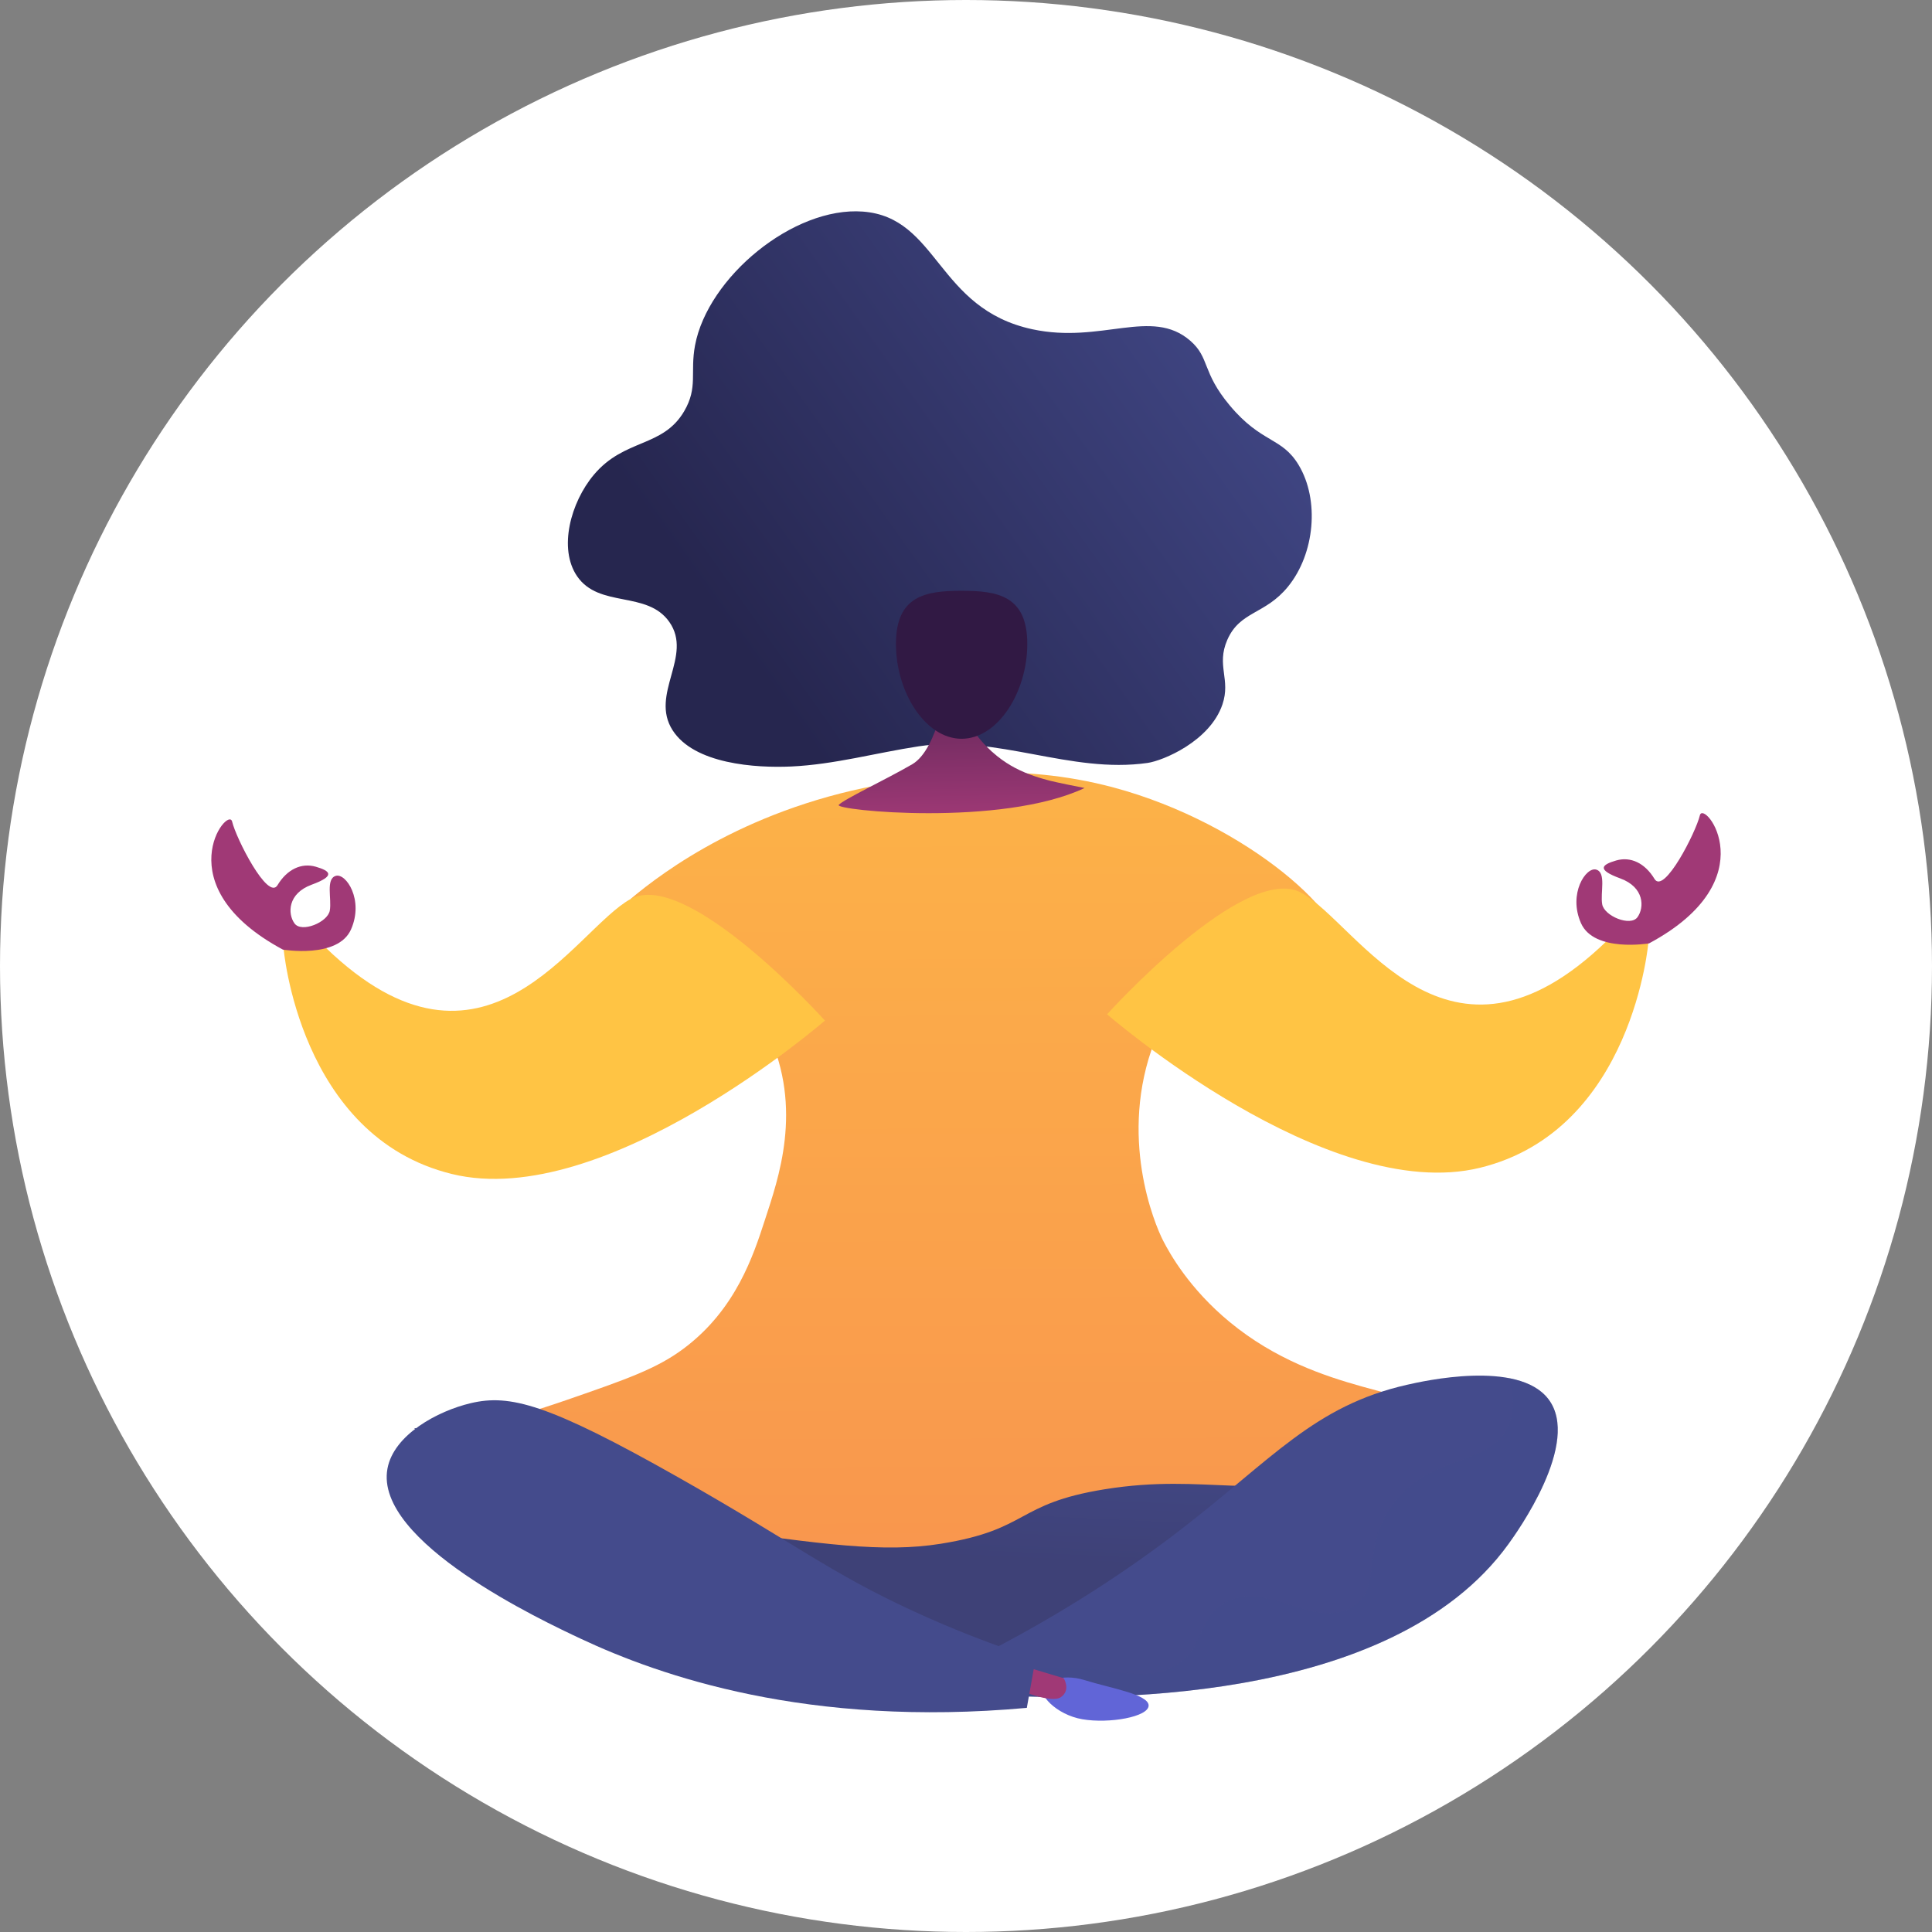 <svg width="512" height="512" viewBox="0 0 512 512" fill="none" xmlns="http://www.w3.org/2000/svg">
<rect x="0" y="0" width="512" height="512" fill="#808080" stroke="none"/>
<circle cx="256" cy="256" r="256" fill="white"/>
<path d="M304.123 202.186C308.178 201.602 320.629 196.465 323.956 186.692C326.225 180.026 322.275 176.393 325.239 169.592C328.608 161.867 335.285 162.923 341.354 155.442C348.443 146.714 349.732 132.507 344.155 123.231C339.658 115.751 334.355 117.56 325.901 107.448C318.423 98.513 320.674 94.853 315.426 90.291C305.191 81.412 291.906 91.182 273.613 87.263C248.201 81.82 248.696 57.585 228.669 56.072C210.256 54.686 187.56 73.496 184.189 91.544C182.838 98.774 185.025 102.623 181.323 108.959C175.632 118.695 165.527 116.128 157.383 125.812C151.222 133.139 147.936 145.383 152.931 152.698C158.783 161.26 171.477 156.414 177.377 164.819C183.729 173.871 172.15 183.952 178.228 193.495C183.969 202.508 200.291 203.568 209.74 203.127C221.123 202.595 232.171 199.503 243.428 197.788C264.332 194.606 283.627 205.127 304.123 202.186Z" fill="url(#paint0_linear)"/>
<path d="M236.829 400.808L360.498 371.849L366.683 399.976L253.469 448.892L163.824 428.163L109.746 378.457L236.829 400.808Z" fill="url(#paint1_linear)"/>
<path d="M355.039 253.539C359.177 244.102 330.751 218.254 295.101 208.689C269.221 201.758 247.284 205.631 235.867 207.509C198.845 213.625 175.789 230.953 167.113 238.231C174.217 241.839 193.827 252.85 203.538 273.74C212.926 293.935 206.216 312.488 202.719 323.267C199.67 332.655 195.049 346.927 181.362 357.251C174.134 362.704 166.148 365.471 150.177 371.008C131.343 377.531 119.666 379.34 119.751 382.871C119.858 387.374 138.987 391.045 138.321 393.855C138.271 394.059 138.131 394.079 138.103 394.23C137.846 396.189 159.334 401.006 186.493 404.831C218.251 409.304 234.129 411.538 249.31 409.112C272.973 405.322 268.992 398.511 292.71 394.678C320.298 390.232 332.833 398.311 357.809 389.333C362.017 387.82 378.851 381.743 378.367 375.434C377.77 367.632 350.002 370.296 325.831 350.307C315.184 341.504 310.032 332.273 308.25 328.808C305.944 324.323 296.273 301.168 305.975 275.95C306.394 274.846 306.943 273.788 307.61 272.796C319.361 254.037 351.126 262.448 355.039 253.539Z" fill="url(#paint2_linear)"/>
<path d="M251.066 180.823C251.066 180.823 248.708 198.494 241.739 202.543C234.77 206.591 223.509 211.878 222.27 213.313C221.031 214.748 265.426 219.215 287.43 208.828C280.178 207.411 278.207 206.891 278.207 206.891C276.247 206.369 272.569 205.401 268.889 203.438C266.382 202.102 262.356 199.495 258.643 194.569L258.723 184.784L251.066 180.823Z" fill="url(#paint3_linear)"/>
<path d="M257.877 439.74C282.457 427.404 300.611 414.84 312.932 405.342C337.177 386.656 348.299 372.561 372.842 366.989C377.23 365.994 402.222 360.323 410.286 370.712C419.215 382.216 401.856 406.27 399.746 409.191C368.386 452.641 288.535 450.612 263.487 449.204C261.62 446.044 259.75 442.889 257.877 439.74Z" fill="url(#paint4_linear)"/>
<path style="mix-blend-mode:multiply" opacity="0.3" d="M410.297 370.712C407.941 367.676 404.121 366.037 399.811 365.228C401.244 369.878 401.375 374.241 399.582 378.053C394.682 388.475 380.172 385.264 369.982 397.492C359.965 409.501 366.901 421.077 358.053 426.032C347.911 431.71 335.339 418.447 324.476 424.791C317.089 429.105 319.387 437.29 310.778 441.748C304.831 444.829 299.001 443.379 292.224 442.576C284.456 441.663 273.815 441.467 260.459 444.079L263.497 449.206C288.541 450.614 368.399 452.643 399.757 409.193C401.856 406.268 419.226 382.216 410.297 370.712Z" fill="url(#paint5_linear)"/>
<path d="M276.459 446.231C276.459 446.231 280.965 443.208 287.501 445.269C294.036 447.33 304.413 448.991 304.398 451.984C304.382 454.977 293.999 456.846 286.823 455.617C279.959 454.441 274.56 448.857 276.459 446.231Z" fill="url(#paint6_linear)"/>
<path d="M269.861 441.126L281.888 444.747C281.888 444.747 283.848 447.805 281.204 449.727C278.561 451.65 269.406 447.573 269.406 447.573L269.861 441.126Z" fill="url(#paint7_linear)"/>
<path d="M102.677 389.217C99.125 408.584 143.752 429.516 153.976 434.311C174.797 444.08 213.973 457.872 272.119 452.602L274.438 439.575C263.407 436.036 252.628 431.844 242.166 427.025C219.624 416.644 211.063 409.232 179.784 391.528C145.171 371.939 135.088 369.425 124.775 371.849C115.948 373.927 104.323 380.226 102.677 389.217Z" fill="url(#paint8_linear)"/>
<path d="M272.241 170.662C272.241 183.42 264.449 195.782 254.836 195.782C245.224 195.782 237.434 183.42 237.434 170.662C237.434 157.904 245.226 156.561 254.836 156.561C264.447 156.561 272.241 157.904 272.241 170.662Z" fill="url(#paint9_linear)"/>
<path d="M75.118 251.033C75.118 251.033 79.131 301.184 119.761 311.124C160.392 321.065 218.616 270.458 218.616 270.458C218.616 270.458 182.18 230.031 167.125 238.247C152.071 246.463 128.501 291.967 86.216 251.042L75.118 251.033Z" fill="url(#paint10_linear)"/>
<path d="M74.972 251.657C74.972 251.657 89.563 254.13 93.026 246.302C96.488 238.473 91.673 231.289 88.973 232.115C86.272 232.94 87.941 238.202 87.401 241.305C86.861 244.408 79.909 247.29 78.049 244.713C76.19 242.137 76.227 236.785 82.601 234.449C88.975 232.113 87.549 230.812 83.707 229.695C79.866 228.578 76.068 230.39 73.537 234.588C71.007 238.785 62.559 222.172 61.52 217.744C60.481 213.316 43.449 234.726 74.972 251.657Z" fill="url(#paint11_linear)"/>
<path d="M436.883 249.376C436.883 249.376 432.87 299.527 392.24 309.467C351.609 319.407 293.387 268.8 293.387 268.8C293.387 268.8 329.823 228.376 344.878 236.59C359.933 244.803 383.502 290.308 425.788 249.382L436.883 249.376Z" fill="url(#paint12_linear)"/>
<path d="M437.029 250C437.029 250 422.438 252.475 418.975 244.645C415.513 236.814 420.326 229.634 423.028 230.458C425.731 231.281 424.058 236.547 424.6 239.65C425.143 242.753 432.09 245.635 433.95 243.059C435.809 240.482 435.772 235.13 429.4 232.794C423.028 230.458 424.452 229.157 428.292 228.038C432.131 226.919 435.933 228.733 438.464 232.931C440.995 237.128 449.44 220.515 450.479 216.085C451.517 211.655 468.552 233.069 437.029 250Z" fill="url(#paint13_linear)"/>
<defs>
<linearGradient id="paint0_linear" x1="349.512" y1="74.794" x2="201.915" y2="179.461" gradientUnits="userSpaceOnUse">
<stop stop-color="#444B8C"/>
<stop offset="1" stop-color="#26264F"/>
</linearGradient>
<linearGradient id="paint1_linear" x1="239.623" y1="363.189" x2="237.299" y2="412.214" gradientUnits="userSpaceOnUse">
<stop stop-color="#444B8C"/>
<stop offset="1" stop-color="#3E4177"/>
</linearGradient>
<linearGradient id="paint2_linear" x1="247.925" y1="71.171" x2="250.003" y2="706.265" gradientUnits="userSpaceOnUse">
<stop stop-color="#FFC444"/>
<stop offset="1" stop-color="#F36F56"/>
</linearGradient>
<linearGradient id="paint3_linear" x1="253.584" y1="155.428" x2="254.813" y2="217.752" gradientUnits="userSpaceOnUse">
<stop stop-color="#311944"/>
<stop offset="1" stop-color="#A03976"/>
</linearGradient>
<linearGradient id="paint4_linear" x1="291570" y1="254362" x2="401811" y2="254362" gradientUnits="userSpaceOnUse">
<stop stop-color="#444B8C"/>
<stop offset="1" stop-color="#3E4177"/>
</linearGradient>
<linearGradient id="paint5_linear" x1="286735" y1="252493" x2="395146" y2="252493" gradientUnits="userSpaceOnUse">
<stop stop-color="#444B8C"/>
<stop offset="1" stop-color="#3E4177"/>
</linearGradient>
<linearGradient id="paint6_linear" x1="59232.3" y1="37747.6" x2="58288.7" y2="34842.9" gradientUnits="userSpaceOnUse">
<stop stop-color="#AA80F9"/>
<stop offset="1" stop-color="#6165D7"/>
</linearGradient>
<linearGradient id="paint7_linear" x1="26600.2" y1="29771.5" x2="25109.6" y2="27059.8" gradientUnits="userSpaceOnUse">
<stop stop-color="#311944"/>
<stop offset="1" stop-color="#A03976"/>
</linearGradient>
<linearGradient id="paint8_linear" x1="273747" y1="246183" x2="266463" y2="277691" gradientUnits="userSpaceOnUse">
<stop stop-color="#444B8C"/>
<stop offset="1" stop-color="#3E4177"/>
</linearGradient>
<linearGradient id="paint9_linear" x1="67703.8" y1="61079.9" x2="64015.8" y2="73352.8" gradientUnits="userSpaceOnUse">
<stop stop-color="#311944"/>
<stop offset="1" stop-color="#A03976"/>
</linearGradient>
<linearGradient id="paint10_linear" x1="196250" y1="100692" x2="196680" y2="335190" gradientUnits="userSpaceOnUse">
<stop stop-color="#FFC444"/>
<stop offset="1" stop-color="#F36F56"/>
</linearGradient>
<linearGradient id="paint11_linear" x1="40373.2" y1="83108.7" x2="39968" y2="75161.1" gradientUnits="userSpaceOnUse">
<stop stop-color="#311944"/>
<stop offset="1" stop-color="#A03976"/>
</linearGradient>
<linearGradient id="paint12_linear" x1="340293" y1="100426" x2="340723" y2="334922" gradientUnits="userSpaceOnUse">
<stop stop-color="#FFC444"/>
<stop offset="1" stop-color="#F36F56"/>
</linearGradient>
<linearGradient id="paint13_linear" x1="-99953.2" y1="82830.8" x2="-99548" y2="74882.5" gradientUnits="userSpaceOnUse">
<stop stop-color="#311944"/>
<stop offset="1" stop-color="#A03976"/>
</linearGradient>
</defs>
</svg>
